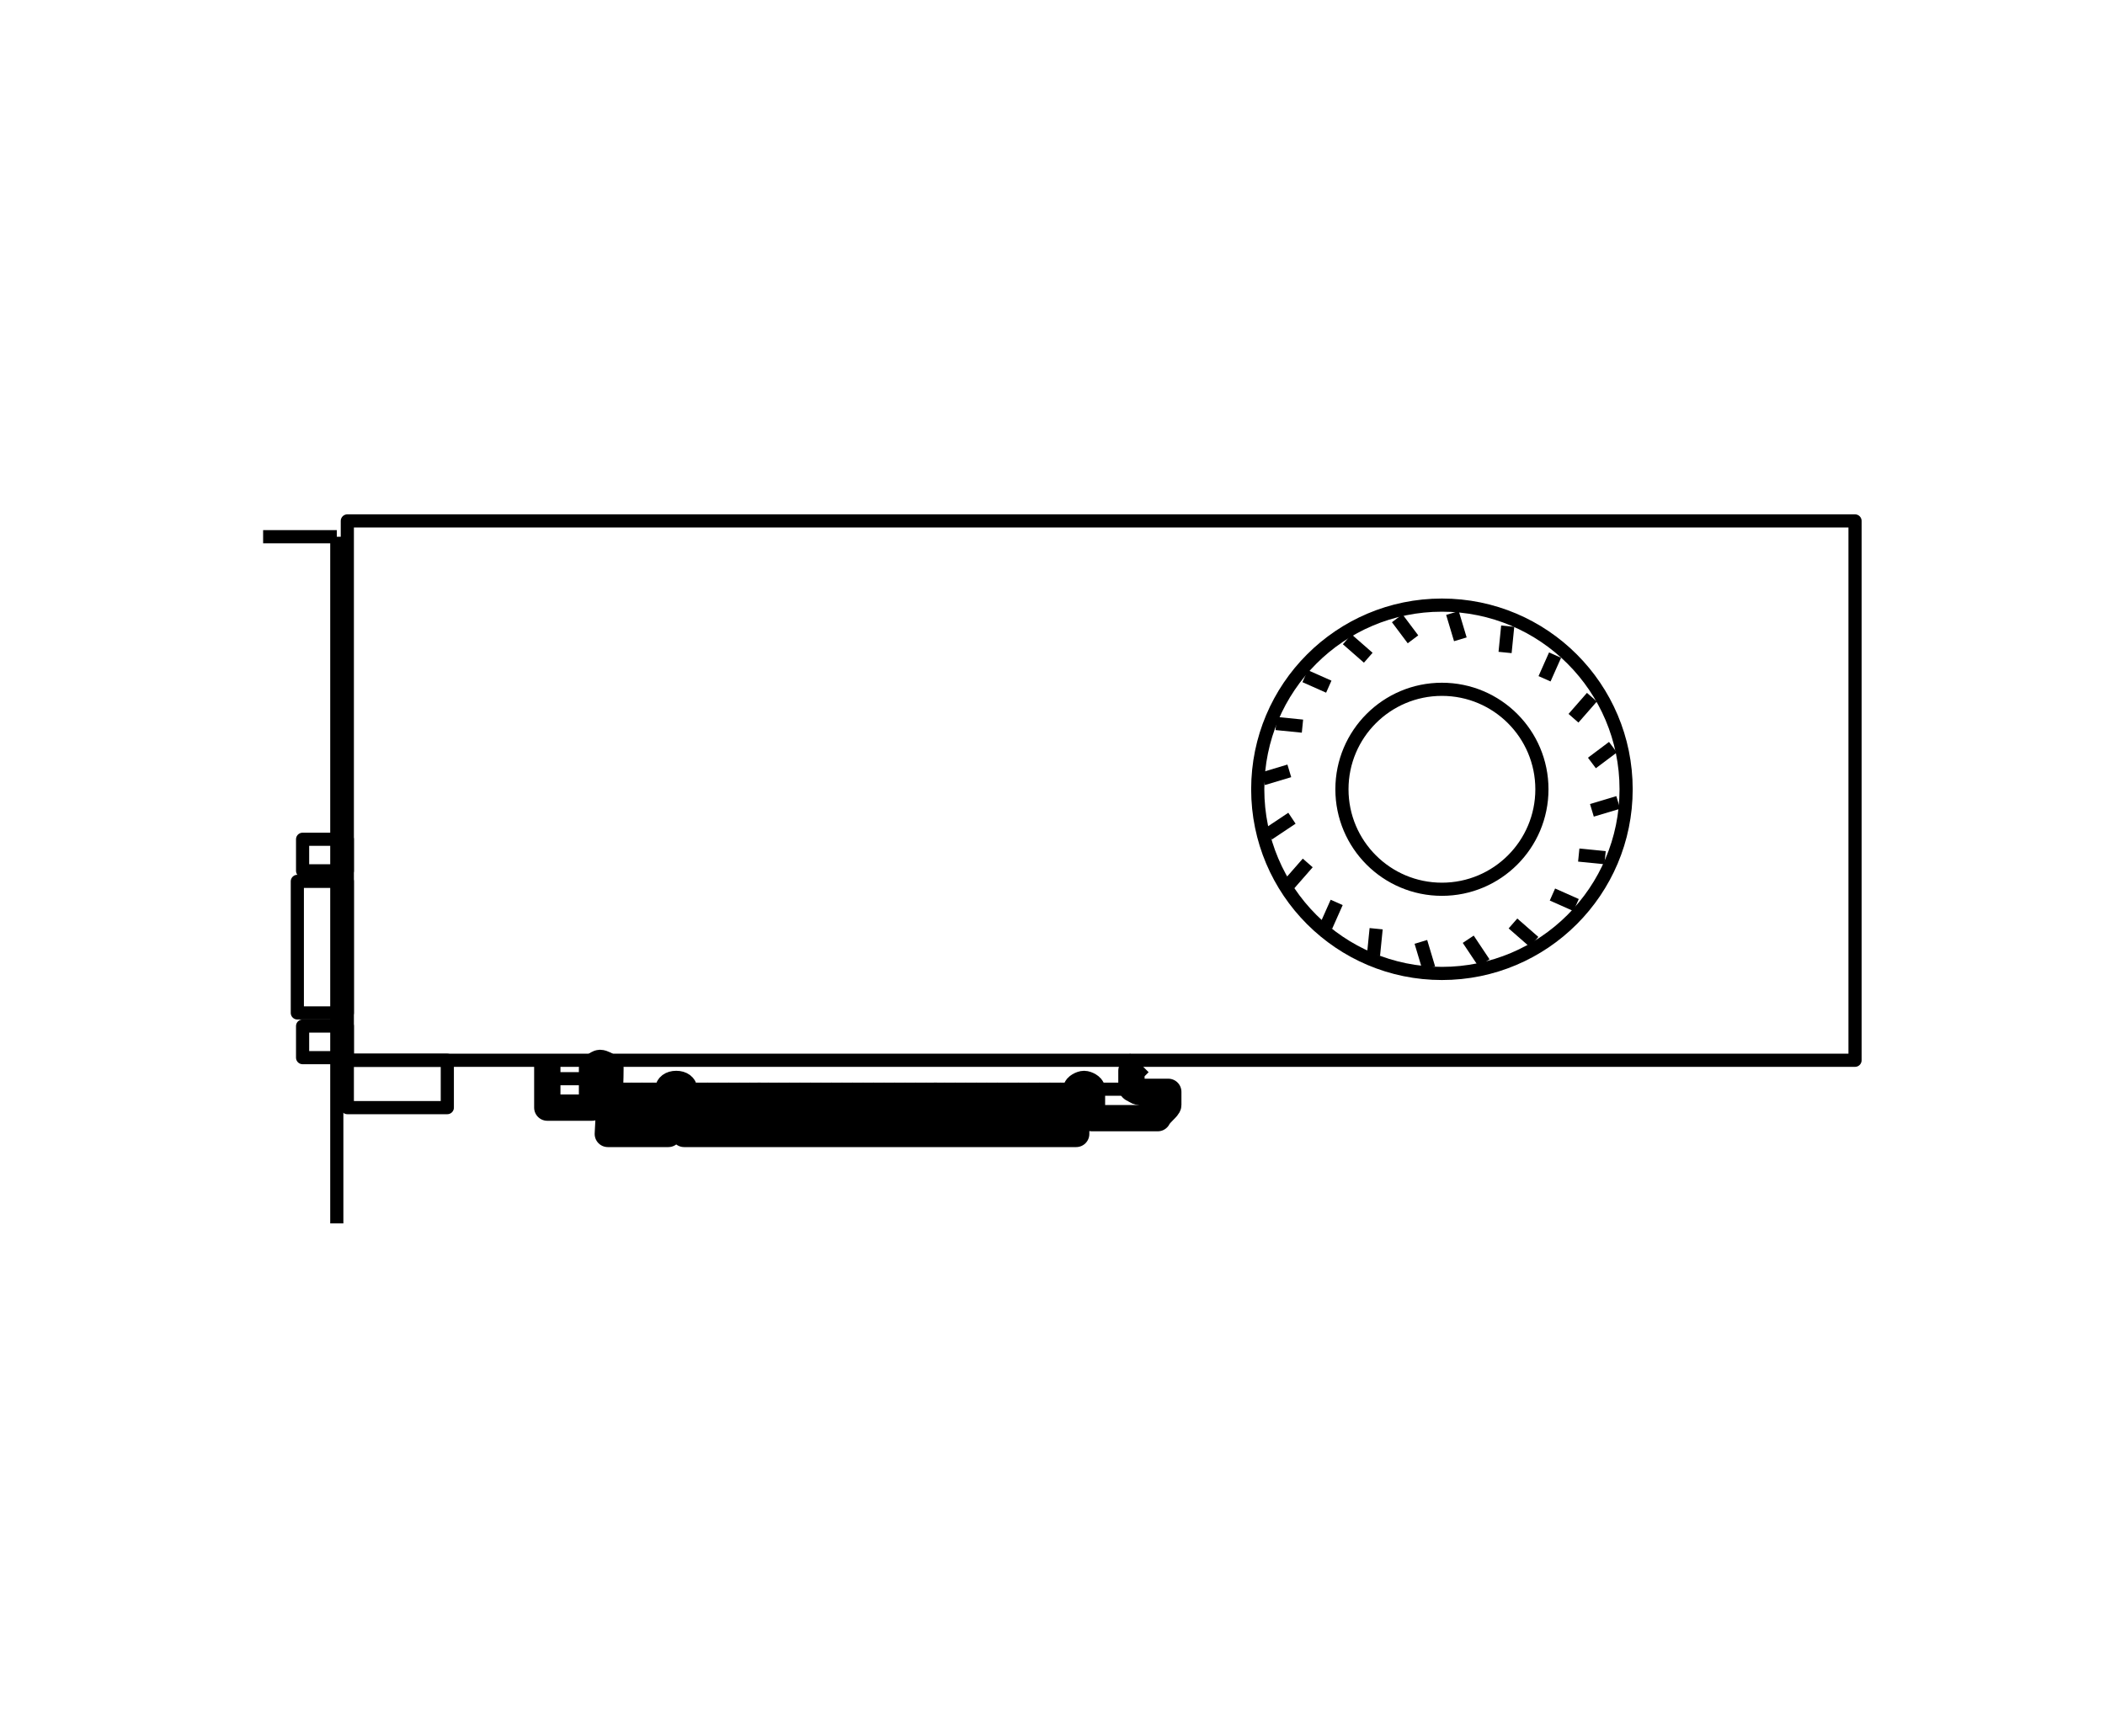 <?xml version="1.0" encoding="utf-8"?>
<!-- Generator: Adobe Illustrator 18.1.1, SVG Export Plug-In . SVG Version: 6.00 Build 0)  -->
<svg version="1.1" id="Layer_1" xmlns="http://www.w3.org/2000/svg" xmlns:xlink="http://www.w3.org/1999/xlink" x="0px" y="0px"
	 viewBox="0 0 80 66" enable-background="new 0 0 80 66" xml:space="preserve">
<rect fill="none" width="80" height="66"/>
<g>
	
		<rect x="13.2" y="19.8" fill="none" stroke="#000000" stroke-width="0.5" stroke-linejoin="round" stroke-miterlimit="10" width="57.3" height="20.5"/>
	
		<rect x="11.3" y="33.5" fill="none" stroke="#000000" stroke-width="0.5" stroke-linejoin="round" stroke-miterlimit="10" width="1.9" height="5"/>
	
		<rect x="11.5" y="31.9" fill="none" stroke="#000000" stroke-width="0.5" stroke-linejoin="round" stroke-miterlimit="10" width="1.7" height="1.2"/>
	
		<rect x="11.5" y="39" fill="none" stroke="#000000" stroke-width="0.5" stroke-linejoin="round" stroke-miterlimit="10" width="1.7" height="1.2"/>
	
		<line fill="none" stroke="#000000" stroke-width="0.5" stroke-linejoin="round" stroke-miterlimit="10" x1="10" y1="20.4" x2="12.8" y2="20.4"/>
	
		<line fill="none" stroke="#000000" stroke-width="0.5" stroke-linejoin="round" stroke-miterlimit="10" x1="12.8" y1="20.4" x2="12.8" y2="46.5"/>
	
		<rect x="13.2" y="40.3" fill="none" stroke="#000000" stroke-width="0.5" stroke-linejoin="round" stroke-miterlimit="10" width="3.8" height="1.8"/>
	<path fill="none" stroke="#000000" stroke-linejoin="round" stroke-miterlimit="10" d="M20.8,40.3c0,0,0,1.4,0,1.8
		c0.6,0,0.7,0,1.7,0c0-0.5,0-1,0-1.5l0,0c0,0,0.2-0.2,0.3-0.2c0.1,0,0.3,0.1,0.4,0.2c0,0.8-0.1,2.5-0.1,2.5s1.3,0,2.3,0
		c0-0.6,0-1.1,0-1.7c0-0.1,0.1-0.2,0.3-0.2c0.2,0,0.3,0.1,0.3,0.2c0,0.6,0,1.1,0,1.7c5,0,9.9,0,14.9,0c0-0.6,0-1.2,0-1.7
		c0-0.1,0.2-0.2,0.3-0.2c0.1,0,0.3,0.1,0.3,0.2c0,0.4,0,0.7,0,1.1c0.8,0,1.7,0,2.5,0c0.1-0.2,0.4-0.4,0.4-0.5c0-0.2,0-0.3,0-0.5
		c0,0-0.9,0-1.1,0c-0.1,0-0.2-0.1-0.2-0.1c0,0-0.1,0-0.1-0.1c0-0.2,0-0.4,0-0.6c0.1-0.1,0.3-0.3,0.3-0.3"/>
	
		<circle fill="none" stroke="#000000" stroke-width="0.5" stroke-linejoin="round" stroke-miterlimit="10" cx="54.8" cy="30" r="7"/>
	
		<circle fill="none" stroke="#000000" stroke-width="0.5" stroke-linejoin="round" stroke-miterlimit="10" cx="54.8" cy="30" r="3.8"/>
	
		<line fill="none" stroke="#000000" stroke-width="0.5" stroke-linejoin="round" stroke-miterlimit="10" x1="51.2" y1="24.3" x2="52" y2="25"/>
	
		<line fill="none" stroke="#000000" stroke-width="0.5" stroke-linejoin="round" stroke-miterlimit="10" x1="49.6" y1="25.7" x2="50.5" y2="26.1"/>
	
		<line fill="none" stroke="#000000" stroke-width="0.5" stroke-linejoin="round" stroke-miterlimit="10" x1="48.5" y1="27.5" x2="49.5" y2="27.6"/>
	
		<line fill="none" stroke="#000000" stroke-width="0.5" stroke-linejoin="round" stroke-miterlimit="10" x1="48" y1="29.6" x2="49" y2="29.3"/>
	
		<line fill="none" stroke="#000000" stroke-width="0.5" stroke-linejoin="round" stroke-miterlimit="10" x1="48.2" y1="31.7" x2="49.1" y2="31.1"/>
	
		<line fill="none" stroke="#000000" stroke-width="0.5" stroke-linejoin="round" stroke-miterlimit="10" x1="49" y1="33.6" x2="49.7" y2="32.8"/>
	
		<line fill="none" stroke="#000000" stroke-width="0.5" stroke-linejoin="round" stroke-miterlimit="10" x1="50.4" y1="35.2" x2="50.8" y2="34.3"/>
	
		<line fill="none" stroke="#000000" stroke-width="0.5" stroke-linejoin="round" stroke-miterlimit="10" x1="52.2" y1="36.3" x2="52.3" y2="35.3"/>
	
		<line fill="none" stroke="#000000" stroke-width="0.5" stroke-linejoin="round" stroke-miterlimit="10" x1="54.3" y1="36.8" x2="54" y2="35.8"/>
	
		<line fill="none" stroke="#000000" stroke-width="0.5" stroke-linejoin="round" stroke-miterlimit="10" x1="56.4" y1="36.6" x2="55.8" y2="35.7"/>
	
		<line fill="none" stroke="#000000" stroke-width="0.5" stroke-linejoin="round" stroke-miterlimit="10" x1="58.3" y1="35.8" x2="57.5" y2="35.1"/>
	
		<line fill="none" stroke="#000000" stroke-width="0.5" stroke-linejoin="round" stroke-miterlimit="10" x1="59.9" y1="34.4" x2="59" y2="34"/>
	
		<line fill="none" stroke="#000000" stroke-width="0.5" stroke-linejoin="round" stroke-miterlimit="10" x1="61" y1="32.6" x2="60" y2="32.5"/>
	
		<line fill="none" stroke="#000000" stroke-width="0.5" stroke-linejoin="round" stroke-miterlimit="10" x1="61.5" y1="30.5" x2="60.5" y2="30.8"/>
	
		<line fill="none" stroke="#000000" stroke-width="0.5" stroke-linejoin="round" stroke-miterlimit="10" x1="61.3" y1="28.4" x2="60.5" y2="29"/>
	
		<line fill="none" stroke="#000000" stroke-width="0.5" stroke-linejoin="round" stroke-miterlimit="10" x1="60.5" y1="26.5" x2="59.8" y2="27.3"/>
	
		<line fill="none" stroke="#000000" stroke-width="0.5" stroke-linejoin="round" stroke-miterlimit="10" x1="59.1" y1="24.9" x2="58.7" y2="25.8"/>
	
		<line fill="none" stroke="#000000" stroke-width="0.5" stroke-linejoin="round" stroke-miterlimit="10" x1="57.3" y1="23.8" x2="57.2" y2="24.8"/>
	
		<line fill="none" stroke="#000000" stroke-width="0.5" stroke-linejoin="round" stroke-miterlimit="10" x1="55.2" y1="23.3" x2="55.5" y2="24.3"/>
	
		<line fill="none" stroke="#000000" stroke-width="0.5" stroke-linejoin="round" stroke-miterlimit="10" x1="53.1" y1="23.5" x2="53.7" y2="24.3"/>
	
		<line fill="none" stroke="#000000" stroke-width="0.5" stroke-linejoin="round" stroke-miterlimit="10" x1="20.8" y1="41" x2="22.5" y2="41"/>
	
		<line fill="none" stroke="#000000" stroke-width="0.5" stroke-linejoin="round" stroke-miterlimit="10" x1="41.6" y1="41.4" x2="43.3" y2="41.4"/>
	
		<rect x="23.2" y="41.4" fill="none" stroke="#000000" stroke-width="0.5" stroke-linejoin="round" stroke-miterlimit="10" width="0.4" height="1.7"/>
	
		<rect x="23.6" y="41.4" fill="none" stroke="#000000" stroke-width="0.5" stroke-linejoin="round" stroke-miterlimit="10" width="0.4" height="1.7"/>
	
		<rect x="24" y="41.4" fill="none" stroke="#000000" stroke-width="0.5" stroke-linejoin="round" stroke-miterlimit="10" width="0.4" height="1.7"/>
	
		<rect x="24.4" y="41.4" fill="none" stroke="#000000" stroke-width="0.5" stroke-linejoin="round" stroke-miterlimit="10" width="0.4" height="1.7"/>
	
		<rect x="24.8" y="41.4" fill="none" stroke="#000000" stroke-width="0.5" stroke-linejoin="round" stroke-miterlimit="10" width="0.4" height="1.7"/>
	
		<rect x="25.2" y="41.4" fill="none" stroke="#000000" stroke-width="0.5" stroke-linejoin="round" stroke-miterlimit="10" width="0.4" height="1.7"/>
	
		<rect x="26.1" y="41.4" fill="none" stroke="#000000" stroke-width="0.5" stroke-linejoin="round" stroke-miterlimit="10" width="0.4" height="1.7"/>
	
		<rect x="26.5" y="41.4" fill="none" stroke="#000000" stroke-width="0.5" stroke-linejoin="round" stroke-miterlimit="10" width="0.4" height="1.7"/>
	
		<rect x="26.9" y="41.4" fill="none" stroke="#000000" stroke-width="0.5" stroke-linejoin="round" stroke-miterlimit="10" width="0.4" height="1.7"/>
	
		<rect x="27.3" y="41.4" fill="none" stroke="#000000" stroke-width="0.5" stroke-linejoin="round" stroke-miterlimit="10" width="0.4" height="1.7"/>
	
		<rect x="27.7" y="41.4" fill="none" stroke="#000000" stroke-width="0.5" stroke-linejoin="round" stroke-miterlimit="10" width="0.4" height="1.7"/>
	
		<rect x="28.1" y="41.4" fill="none" stroke="#000000" stroke-width="0.5" stroke-linejoin="round" stroke-miterlimit="10" width="0.4" height="1.7"/>
	
		<rect x="28.5" y="41.4" fill="none" stroke="#000000" stroke-width="0.5" stroke-linejoin="round" stroke-miterlimit="10" width="0.4" height="1.7"/>
	
		<rect x="28.8" y="41.4" fill="none" stroke="#000000" stroke-width="0.5" stroke-linejoin="round" stroke-miterlimit="10" width="0.4" height="1.7"/>
	
		<rect x="29.2" y="41.4" fill="none" stroke="#000000" stroke-width="0.5" stroke-linejoin="round" stroke-miterlimit="10" width="0.4" height="1.7"/>
	
		<rect x="29.6" y="41.4" fill="none" stroke="#000000" stroke-width="0.5" stroke-linejoin="round" stroke-miterlimit="10" width="0.4" height="1.7"/>
	
		<rect x="30" y="41.4" fill="none" stroke="#000000" stroke-width="0.5" stroke-linejoin="round" stroke-miterlimit="10" width="0.4" height="1.7"/>
	
		<rect x="30.4" y="41.4" fill="none" stroke="#000000" stroke-width="0.5" stroke-linejoin="round" stroke-miterlimit="10" width="0.4" height="1.7"/>
	
		<rect x="30.8" y="41.4" fill="none" stroke="#000000" stroke-width="0.5" stroke-linejoin="round" stroke-miterlimit="10" width="0.4" height="1.7"/>
	
		<rect x="31.2" y="41.4" fill="none" stroke="#000000" stroke-width="0.5" stroke-linejoin="round" stroke-miterlimit="10" width="0.4" height="1.7"/>
	
		<rect x="31.6" y="41.4" fill="none" stroke="#000000" stroke-width="0.5" stroke-linejoin="round" stroke-miterlimit="10" width="0.4" height="1.7"/>
	
		<rect x="32" y="41.4" fill="none" stroke="#000000" stroke-width="0.5" stroke-linejoin="round" stroke-miterlimit="10" width="0.4" height="1.7"/>
	
		<rect x="32.4" y="41.4" fill="none" stroke="#000000" stroke-width="0.5" stroke-linejoin="round" stroke-miterlimit="10" width="0.4" height="1.7"/>
	
		<rect x="32.8" y="41.4" fill="none" stroke="#000000" stroke-width="0.5" stroke-linejoin="round" stroke-miterlimit="10" width="0.4" height="1.7"/>
	
		<rect x="33.2" y="41.4" fill="none" stroke="#000000" stroke-width="0.5" stroke-linejoin="round" stroke-miterlimit="10" width="0.4" height="1.7"/>
	
		<rect x="33.6" y="41.4" fill="none" stroke="#000000" stroke-width="0.5" stroke-linejoin="round" stroke-miterlimit="10" width="0.4" height="1.7"/>
	
		<rect x="34" y="41.4" fill="none" stroke="#000000" stroke-width="0.5" stroke-linejoin="round" stroke-miterlimit="10" width="0.4" height="1.7"/>
	
		<rect x="34.4" y="41.4" fill="none" stroke="#000000" stroke-width="0.5" stroke-linejoin="round" stroke-miterlimit="10" width="0.4" height="1.7"/>
	
		<rect x="34.8" y="41.4" fill="none" stroke="#000000" stroke-width="0.5" stroke-linejoin="round" stroke-miterlimit="10" width="0.4" height="1.7"/>
	
		<rect x="35.2" y="41.4" fill="none" stroke="#000000" stroke-width="0.5" stroke-linejoin="round" stroke-miterlimit="10" width="0.4" height="1.7"/>
	
		<rect x="35.5" y="41.4" fill="none" stroke="#000000" stroke-width="0.5" stroke-linejoin="round" stroke-miterlimit="10" width="0.4" height="1.7"/>
	
		<rect x="35.9" y="41.4" fill="none" stroke="#000000" stroke-width="0.5" stroke-linejoin="round" stroke-miterlimit="10" width="0.4" height="1.7"/>
	
		<rect x="36.3" y="41.4" fill="none" stroke="#000000" stroke-width="0.5" stroke-linejoin="round" stroke-miterlimit="10" width="0.4" height="1.7"/>
	
		<rect x="36.7" y="41.4" fill="none" stroke="#000000" stroke-width="0.5" stroke-linejoin="round" stroke-miterlimit="10" width="0.4" height="1.7"/>
	
		<rect x="37.1" y="41.4" fill="none" stroke="#000000" stroke-width="0.5" stroke-linejoin="round" stroke-miterlimit="10" width="0.4" height="1.7"/>
	
		<rect x="37.5" y="41.4" fill="none" stroke="#000000" stroke-width="0.5" stroke-linejoin="round" stroke-miterlimit="10" width="0.4" height="1.7"/>
	
		<rect x="37.9" y="41.4" fill="none" stroke="#000000" stroke-width="0.5" stroke-linejoin="round" stroke-miterlimit="10" width="0.4" height="1.7"/>
	
		<rect x="38.3" y="41.4" fill="none" stroke="#000000" stroke-width="0.5" stroke-linejoin="round" stroke-miterlimit="10" width="0.4" height="1.7"/>
	
		<rect x="38.7" y="41.4" fill="none" stroke="#000000" stroke-width="0.5" stroke-linejoin="round" stroke-miterlimit="10" width="0.4" height="1.7"/>
	
		<rect x="39.1" y="41.4" fill="none" stroke="#000000" stroke-width="0.5" stroke-linejoin="round" stroke-miterlimit="10" width="0.4" height="1.7"/>
	
		<rect x="39.5" y="41.4" fill="none" stroke="#000000" stroke-width="0.5" stroke-linejoin="round" stroke-miterlimit="10" width="0.4" height="1.7"/>
	
		<rect x="39.9" y="41.4" fill="none" stroke="#000000" stroke-width="0.5" stroke-linejoin="round" stroke-miterlimit="10" width="0.4" height="1.7"/>
	
		<rect x="40.3" y="41.4" fill="none" stroke="#000000" stroke-width="0.5" stroke-linejoin="round" stroke-miterlimit="10" width="0.4" height="1.7"/>
	
		<rect x="40.7" y="41.4" fill="none" stroke="#000000" stroke-width="0.5" stroke-linejoin="round" stroke-miterlimit="10" width="0.3" height="1.7"/>
</g>
</svg>
